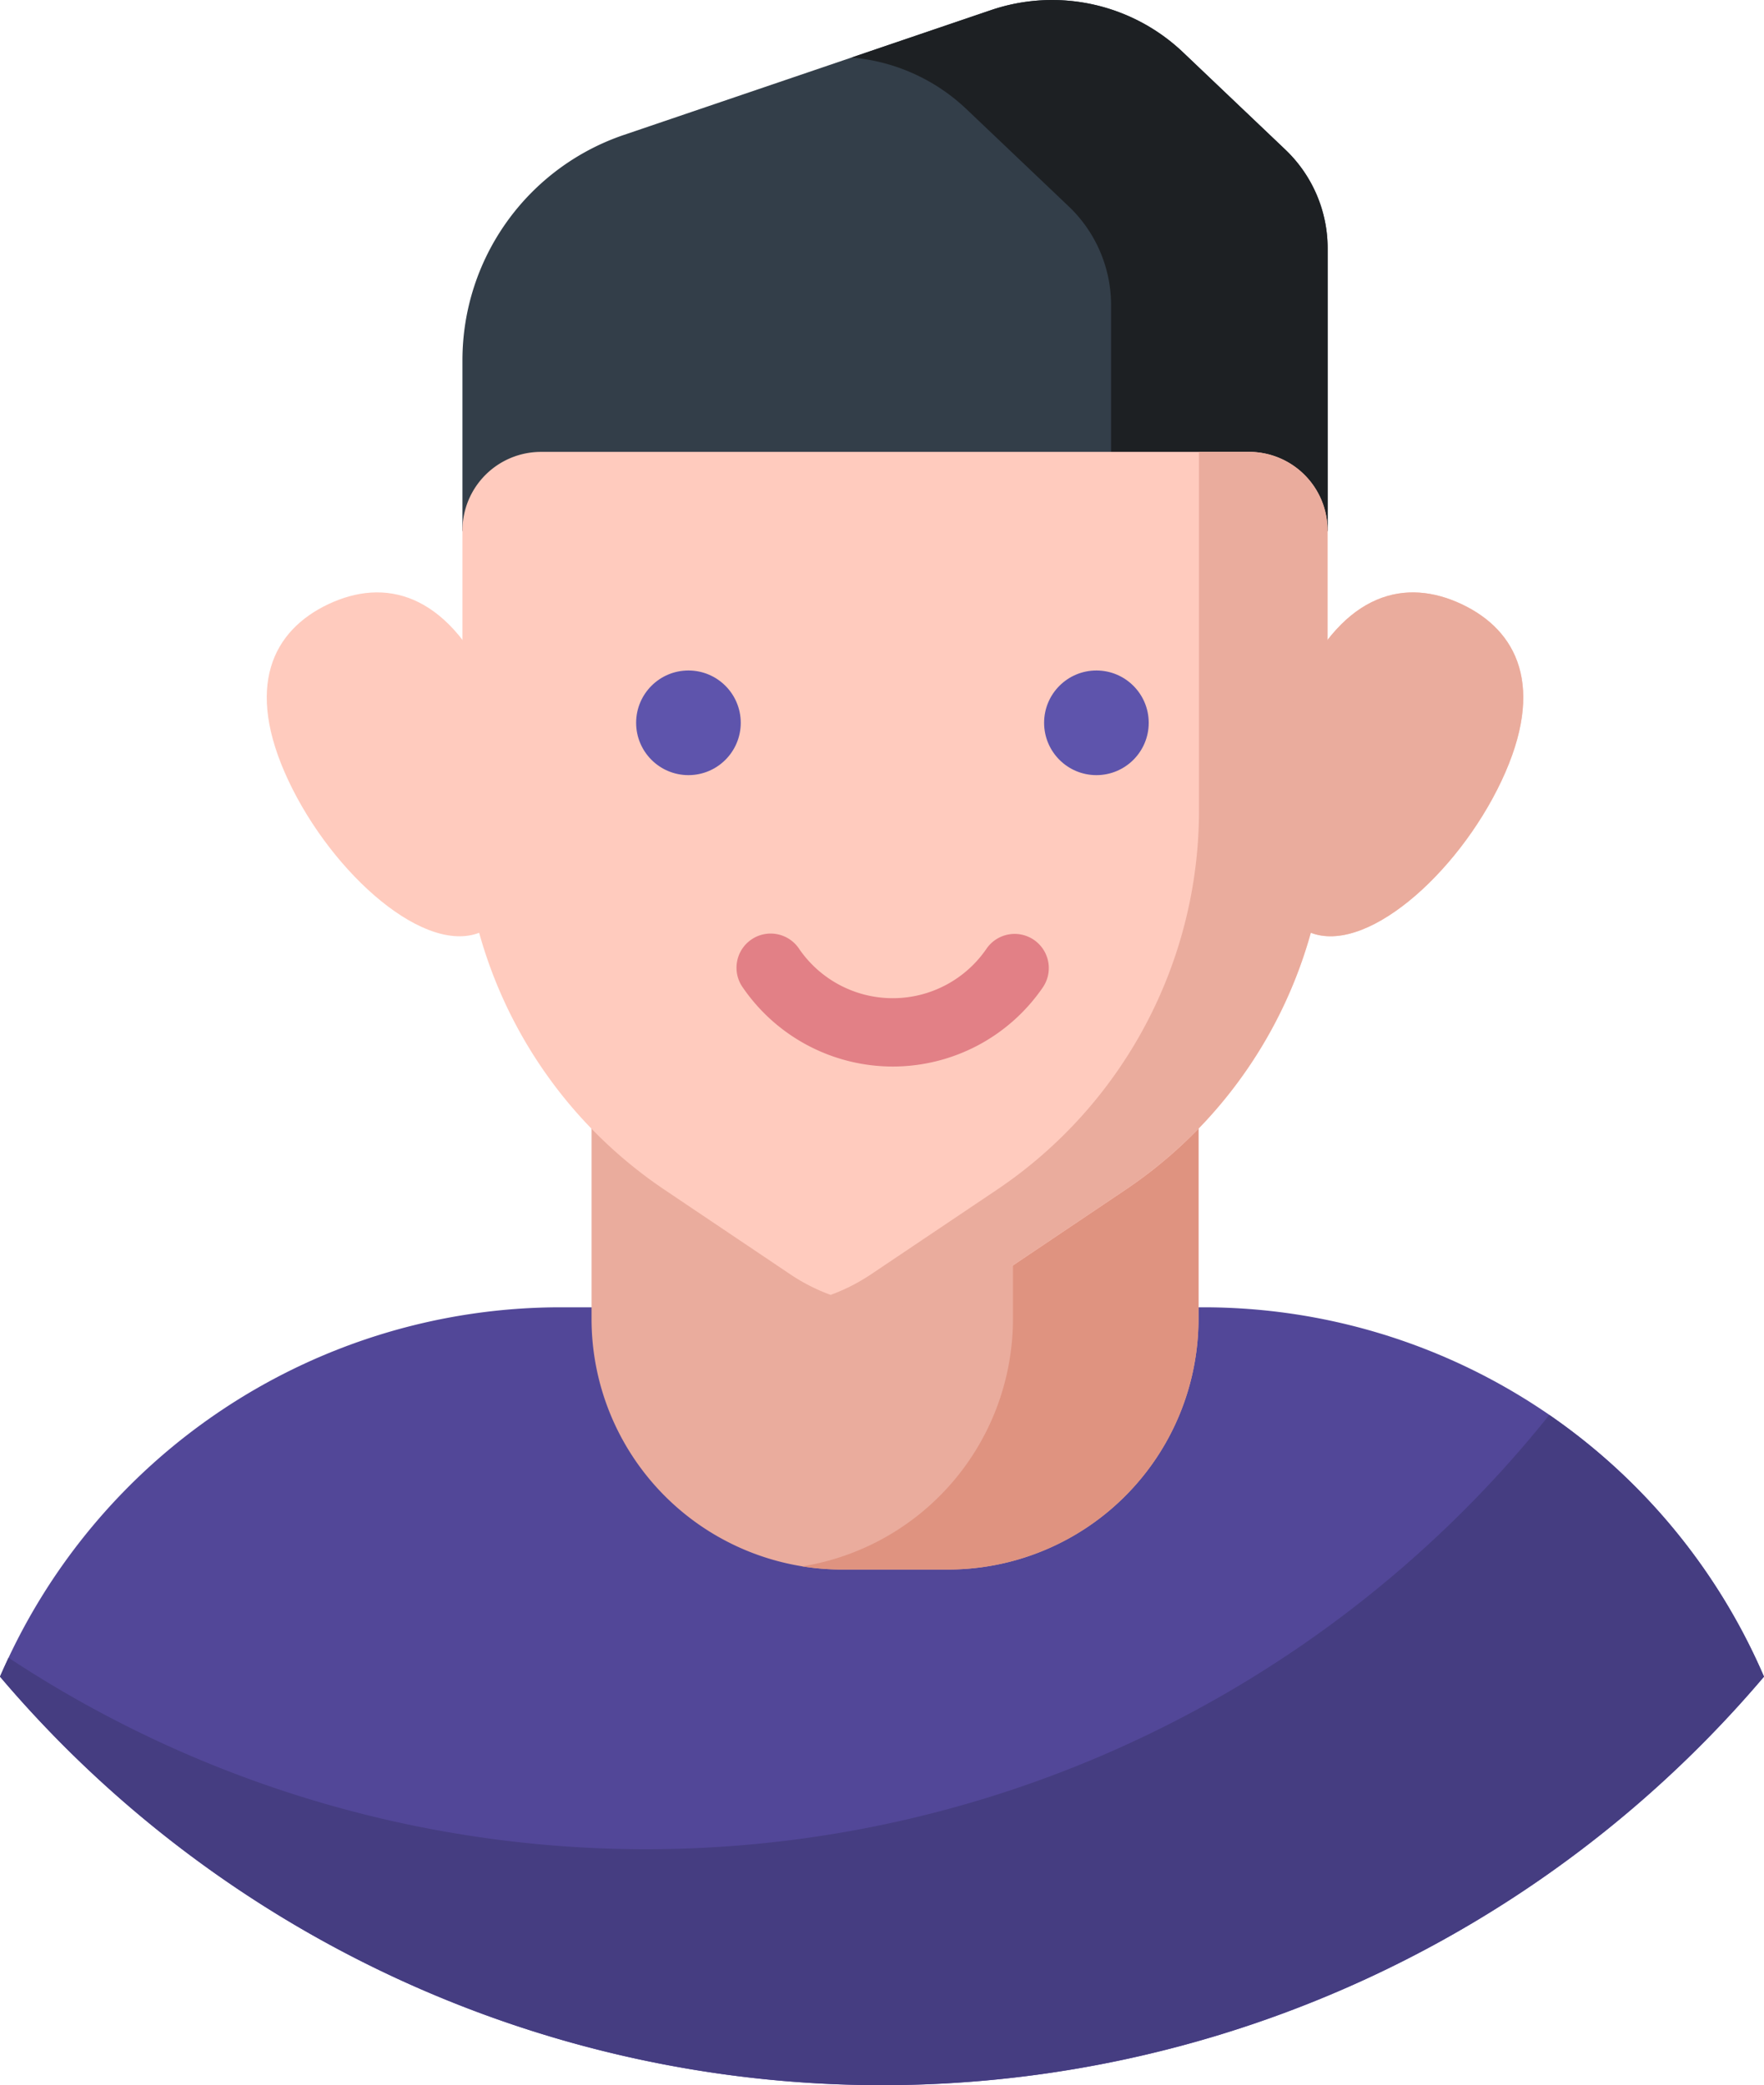 <svg xmlns="http://www.w3.org/2000/svg" id="prefix__profile" width="102.859" height="121.549" viewBox="0 0 102.859 121.549">
    <defs>
        <style>
            .prefix__cls-5{fill:#ffcbbe}.prefix__cls-6{fill:#eaac9d}.prefix__cls-8{fill:#5e54ac}
        </style>
    </defs>
    <g id="prefix__Group_577" data-name="Group 577" transform="translate(0 76.205)">
        <g id="prefix__Group_575" data-name="Group 575">
            <path id="prefix__Path_3286" d="M163.667 361.434a35.577 35.577 0 0 0-32.69-21.531H93.5a35.577 35.577 0 0 0-32.69 21.531 67.442 67.442 0 0 0 102.859 0z" data-name="Path 3286" transform="translate(-60.808 -339.903)" style="fill:#524798"/>
        </g>
        <g id="prefix__Group_576" data-name="Group 576" transform="translate(0 6.276)">
            <path id="prefix__Path_3287" d="M163.667 378.976a35.7 35.7 0 0 0-12.519-15.255 67.462 67.462 0 0 1-89.842 14.151c-.172.365-.339.732-.5 1.1a67.442 67.442 0 0 0 102.859 0z" data-name="Path 3287" transform="translate(-60.808 -363.721)" style="fill:#453d81"/>
        </g>
    </g>
    <g id="prefix__Group_578" data-name="Group 578" transform="translate(26.965)">
        <path id="prefix__Path_3288" d="M211.127 59.4l-5.96-5.667a11.081 11.081 0 0 0-11.2-2.461l-21.413 7.278a13.869 13.869 0 0 0-9.405 13.131V81.6l1.054 3.081h48.34L213.6 81.6V65.155a7.942 7.942 0 0 0-2.473-5.755z" data-name="Path 3288" transform="translate(-163.149 -50.682)" style="fill:#333e49"/>
    </g>
    <g id="prefix__Group_579" data-name="Group 579" transform="translate(49.651)">
        <path id="prefix__Path_3289" d="M274.542 59.4l-5.96-5.667a11.081 11.081 0 0 0-11.2-2.461l-8.131 2.764a11.078 11.078 0 0 1 6.705 3.011l5.96 5.667a7.941 7.941 0 0 1 2.469 5.755v16.217h11.573l1.054-3.081v-16.45a7.941 7.941 0 0 0-2.47-5.755z" data-name="Path 3289" transform="translate(-249.249 -50.682)" style="fill:#1d2023"/>
    </g>
    <g id="prefix__Group_580" data-name="Group 580" transform="translate(73.836 34.537)">
        <path id="prefix__Path_3290" d="M343.009 187.2c-2.585 5.489-2.807 12.786.438 14.314s8.729-3.291 11.314-8.78.915-8.767-2.331-10.295-6.836-.723-9.421 4.761z" class="prefix__cls-5" data-name="Path 3290" transform="translate(-341.041 -181.76)"/>
    </g>
    <g id="prefix__Group_581" data-name="Group 581" transform="translate(34.493 60.785)">
        <path id="prefix__Path_3291" d="M212.5 312.085h-6.171a14.61 14.61 0 0 1-14.61-14.61V281.38h35.392v16.095a14.61 14.61 0 0 1-14.611 14.61z" class="prefix__cls-6" data-name="Path 3291" transform="translate(-191.719 -281.38)"/>
    </g>
    <path id="prefix__Path_3292" d="M250.635 281.38v16.095a14.613 14.613 0 0 1-12.286 14.425 14.734 14.734 0 0 0 2.324.186h6.171a14.61 14.61 0 0 0 14.61-14.61V281.38z" data-name="Path 3292" transform="translate(-191.57 -220.595)" style="fill:#df9380"/>
    <g id="prefix__Group_582" data-name="Group 582" transform="translate(26.965 26.341)">
        <path id="prefix__Path_3293" d="M209.014 150.653h-41.286a4.581 4.581 0 0 0-4.581 4.581v16.31a26.656 26.656 0 0 0 11.786 22.123l7.33 4.927a10.952 10.952 0 0 0 2.356 1.2 35.973 35.973 0 0 0 5.145-.083 26.3 26.3 0 0 0 5.482-1.634l6.561-4.41a26.656 26.656 0 0 0 11.786-22.123v-16.31a4.581 4.581 0 0 0-4.581-4.581z" class="prefix__cls-5" data-name="Path 3293" transform="translate(-163.147 -150.653)"/>
    </g>
    <g id="prefix__Group_583" data-name="Group 583" transform="translate(48.438 26.34)">
        <path id="prefix__Path_3294" d="M266.121 150.652v20.891a26.656 26.656 0 0 1-11.786 22.123L247 198.593a10.962 10.962 0 0 1-2.36 1.2 10.95 10.95 0 0 0 9.858-1.2l7.33-4.927a26.656 26.656 0 0 0 11.786-22.123v-16.31a4.581 4.581 0 0 0-4.582-4.581h-2.917z" class="prefix__cls-6" data-name="Path 3294" transform="translate(-244.645 -150.652)"/>
    </g>
    <g id="prefix__Group_584" data-name="Group 584" transform="translate(73.836 34.537)">
        <path id="prefix__Path_3295" d="M343.009 187.2c-2.585 5.489-2.807 12.786.438 14.314s8.729-3.291 11.314-8.78.915-8.767-2.331-10.295-6.836-.723-9.421 4.761z" class="prefix__cls-6" data-name="Path 3295" transform="translate(-341.041 -181.76)"/>
    </g>
    <g id="prefix__Group_585" data-name="Group 585" transform="translate(15.555 34.537)">
        <path id="prefix__Path_3296" d="M132.863 187.2c2.585 5.489 2.807 12.786-.438 14.314s-8.729-3.291-11.314-8.78-.915-8.766 2.33-10.295 6.837-.723 9.422 4.761z" class="prefix__cls-5" data-name="Path 3296" transform="translate(-119.845 -181.76)"/>
    </g>
    <g id="prefix__Group_586" data-name="Group 586" transform="translate(37.093 39.084)">
        <circle id="prefix__Ellipse_659" cx="3.05" cy="3.05" r="3.05" class="prefix__cls-8" data-name="Ellipse 659"/>
    </g>
    <g id="prefix__Group_587" data-name="Group 587" transform="translate(60.882 39.084)">
        <circle id="prefix__Ellipse_660" cx="3.05" cy="3.05" r="3.05" class="prefix__cls-8" data-name="Ellipse 660"/>
    </g>
    <g id="prefix__Group_588" data-name="Group 588" transform="translate(42.972 54.456)">
        <path id="prefix__Path_3297" d="M232.986 265.073a10.612 10.612 0 0 1-8.734-4.591 1.992 1.992 0 1 1 3.279-2.261 6.62 6.62 0 0 0 10.909 0 1.992 1.992 0 1 1 3.28 2.261 10.612 10.612 0 0 1-8.734 4.591z" data-name="Path 3297" transform="translate(-223.9 -257.359)" style="fill:#e28086"/>
    </g>
</svg>
